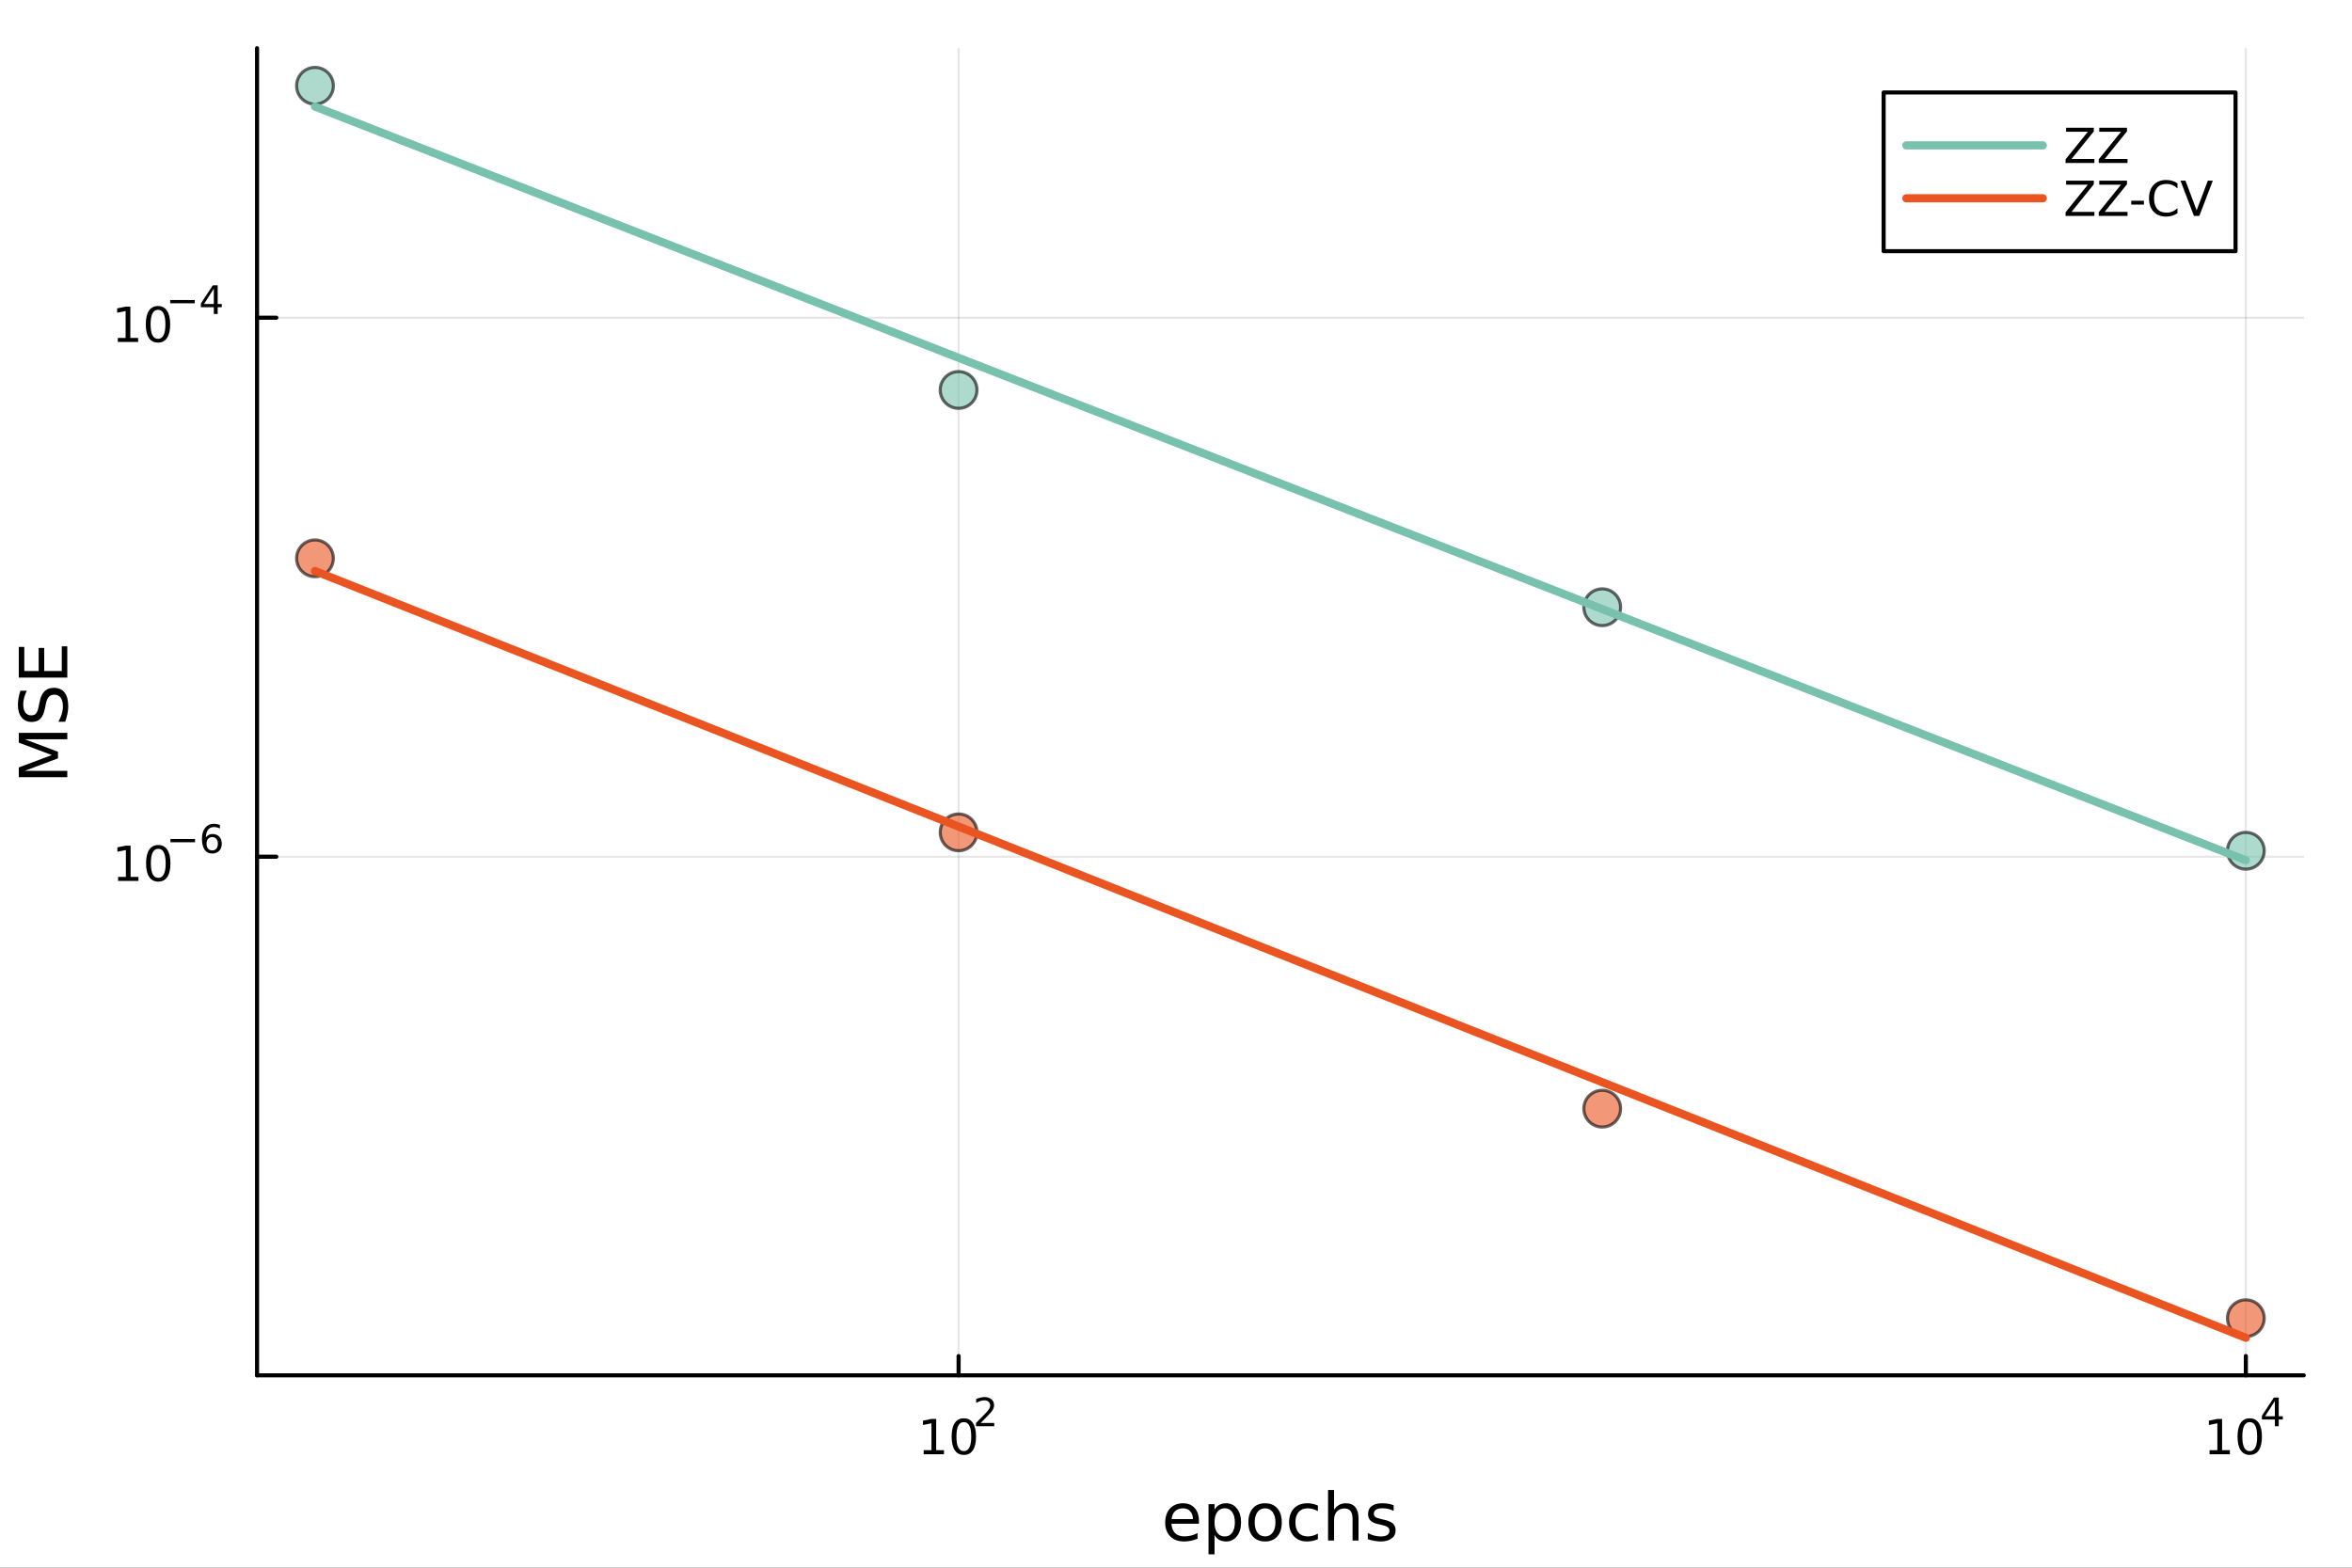 <?xml version="1.0" encoding="utf-8"?>
<svg xmlns="http://www.w3.org/2000/svg" xmlns:xlink="http://www.w3.org/1999/xlink" width="576" height="384" viewBox="0 0 2304 1536">
<rect x="0" y="0" width="2304" height="1536" fill="#333333" stroke="none"/>
<defs>
  <clipPath id="clip370">
    <rect x="0" y="0" width="2304" height="1536"/>
  </clipPath>
</defs>
<path clip-path="url(#clip370)" d="M0 1536 L2304 1536 L2304 8.52651e-14 L0 8.52651e-14  Z" fill="#ffffff" fill-rule="evenodd" fill-opacity="1"/>
<defs>
  <clipPath id="clip371">
    <rect x="460" y="0" width="1614" height="1536"/>
  </clipPath>
</defs>
<path clip-path="url(#clip370)" d="M251.804 1347.54 L2256.76 1347.54 L2256.76 47.244 L251.804 47.244  Z" fill="#ffffff" fill-rule="evenodd" fill-opacity="1"/>
<defs>
  <clipPath id="clip372">
    <rect x="251" y="47" width="2006" height="1301"/>
  </clipPath>
</defs>
<polyline clip-path="url(#clip372)" style="stroke:#000000; stroke-linecap:round; stroke-linejoin:round; stroke-width:2; stroke-opacity:0.1; fill:none" points="939.036,1347.54 939.036,47.244 "/>
<polyline clip-path="url(#clip372)" style="stroke:#000000; stroke-linecap:round; stroke-linejoin:round; stroke-width:2; stroke-opacity:0.1; fill:none" points="2200.01,1347.54 2200.01,47.244 "/>
<polyline clip-path="url(#clip370)" style="stroke:#000000; stroke-linecap:round; stroke-linejoin:round; stroke-width:4; stroke-opacity:1; fill:none" points="251.804,1347.54 2256.76,1347.54 "/>
<polyline clip-path="url(#clip370)" style="stroke:#000000; stroke-linecap:round; stroke-linejoin:round; stroke-width:4; stroke-opacity:1; fill:none" points="939.036,1347.54 939.036,1328.64 "/>
<polyline clip-path="url(#clip370)" style="stroke:#000000; stroke-linecap:round; stroke-linejoin:round; stroke-width:4; stroke-opacity:1; fill:none" points="2200.01,1347.54 2200.01,1328.64 "/>
<path clip-path="url(#clip370)" d="M904.809 1420.89 L912.448 1420.89 L912.448 1394.53 L904.137 1396.19 L904.137 1391.94 L912.401 1390.27 L917.077 1390.27 L917.077 1420.89 L924.716 1420.89 L924.716 1424.83 L904.809 1424.83 L904.809 1420.89 Z" fill="#000000" fill-rule="nonzero" fill-opacity="1" /><path clip-path="url(#clip370)" d="M944.16 1393.35 Q940.549 1393.35 938.721 1396.91 Q936.915 1400.45 936.915 1407.58 Q936.915 1414.69 938.721 1418.25 Q940.549 1421.8 944.16 1421.8 Q947.795 1421.8 949.6 1418.25 Q951.429 1414.69 951.429 1407.58 Q951.429 1400.45 949.6 1396.91 Q947.795 1393.35 944.16 1393.35 M944.16 1389.64 Q949.97 1389.64 953.026 1394.25 Q956.105 1398.83 956.105 1407.58 Q956.105 1416.31 953.026 1420.92 Q949.97 1425.5 944.16 1425.5 Q938.35 1425.5 935.271 1420.92 Q932.216 1416.31 932.216 1407.58 Q932.216 1398.83 935.271 1394.25 Q938.35 1389.64 944.16 1389.64 Z" fill="#000000" fill-rule="nonzero" fill-opacity="1" /><path clip-path="url(#clip370)" d="M960.675 1394.22 L973.934 1394.22 L973.934 1397.42 L956.105 1397.42 L956.105 1394.22 Q958.268 1391.98 961.992 1388.22 Q965.734 1384.44 966.693 1383.35 Q968.518 1381.3 969.233 1379.89 Q969.966 1378.46 969.966 1377.09 Q969.966 1374.85 968.386 1373.44 Q966.825 1372.03 964.305 1372.03 Q962.518 1372.03 960.525 1372.65 Q958.55 1373.27 956.293 1374.53 L956.293 1370.69 Q958.587 1369.77 960.581 1369.3 Q962.575 1368.83 964.23 1368.83 Q968.593 1368.83 971.189 1371.01 Q973.784 1373.19 973.784 1376.84 Q973.784 1378.57 973.126 1380.13 Q972.486 1381.68 970.775 1383.78 Q970.305 1384.33 967.784 1386.94 Q965.264 1389.54 960.675 1394.22 Z" fill="#000000" fill-rule="nonzero" fill-opacity="1" /><path clip-path="url(#clip370)" d="M2164.47 1420.89 L2172.11 1420.89 L2172.11 1394.53 L2163.8 1396.19 L2163.8 1391.94 L2172.06 1390.27 L2176.74 1390.27 L2176.74 1420.89 L2184.38 1420.89 L2184.38 1424.83 L2164.47 1424.83 L2164.47 1420.89 Z" fill="#000000" fill-rule="nonzero" fill-opacity="1" /><path clip-path="url(#clip370)" d="M2203.82 1393.35 Q2200.21 1393.35 2198.38 1396.91 Q2196.57 1400.45 2196.57 1407.58 Q2196.57 1414.69 2198.38 1418.25 Q2200.21 1421.8 2203.82 1421.8 Q2207.45 1421.8 2209.26 1418.25 Q2211.09 1414.69 2211.09 1407.58 Q2211.09 1400.45 2209.26 1396.91 Q2207.45 1393.35 2203.82 1393.35 M2203.82 1389.64 Q2209.63 1389.64 2212.69 1394.25 Q2215.76 1398.83 2215.76 1407.58 Q2215.76 1416.31 2212.69 1420.92 Q2209.63 1425.5 2203.82 1425.5 Q2198.01 1425.5 2194.93 1420.92 Q2191.88 1416.31 2191.88 1407.58 Q2191.88 1398.83 2194.93 1394.25 Q2198.01 1389.64 2203.82 1389.64 Z" fill="#000000" fill-rule="nonzero" fill-opacity="1" /><path clip-path="url(#clip370)" d="M2228.44 1372.65 L2218.85 1387.64 L2228.44 1387.64 L2228.44 1372.65 M2227.44 1369.34 L2232.22 1369.34 L2232.22 1387.64 L2236.23 1387.64 L2236.23 1390.8 L2232.22 1390.8 L2232.22 1397.42 L2228.44 1397.42 L2228.44 1390.8 L2215.76 1390.8 L2215.76 1387.13 L2227.44 1369.34 Z" fill="#000000" fill-rule="nonzero" fill-opacity="1" /><path clip-path="url(#clip370)" d="M1174.47 1490.1 L1174.47 1492.96 L1147.54 1492.96 Q1147.92 1499.01 1151.17 1502.19 Q1154.45 1505.34 1160.27 1505.34 Q1163.65 1505.34 1166.8 1504.52 Q1169.98 1503.69 1173.1 1502.03 L1173.1 1507.57 Q1169.95 1508.91 1166.64 1509.61 Q1163.33 1510.31 1159.92 1510.31 Q1151.39 1510.31 1146.4 1505.34 Q1141.43 1500.38 1141.43 1491.91 Q1141.43 1483.16 1146.14 1478.03 Q1150.88 1472.88 1158.91 1472.88 Q1166.1 1472.88 1170.27 1477.53 Q1174.47 1482.14 1174.47 1490.1 M1168.61 1488.38 Q1168.55 1483.57 1165.91 1480.71 Q1163.3 1477.84 1158.97 1477.84 Q1154.07 1477.84 1151.11 1480.61 Q1148.18 1483.38 1147.73 1488.41 L1168.61 1488.38 Z" fill="#000000" fill-rule="nonzero" fill-opacity="1" /><path clip-path="url(#clip370)" d="M1189.75 1504.04 L1189.75 1522.94 L1183.86 1522.94 L1183.86 1473.74 L1189.75 1473.74 L1189.75 1479.15 Q1191.59 1475.97 1194.39 1474.44 Q1197.23 1472.88 1201.14 1472.88 Q1207.64 1472.88 1211.68 1478.03 Q1215.75 1483.19 1215.75 1491.59 Q1215.75 1500 1211.68 1505.15 Q1207.64 1510.31 1201.14 1510.31 Q1197.23 1510.31 1194.39 1508.78 Q1191.59 1507.22 1189.75 1504.04 M1209.67 1491.59 Q1209.67 1485.13 1207 1481.47 Q1204.36 1477.78 1199.71 1477.78 Q1195.06 1477.78 1192.39 1481.47 Q1189.75 1485.13 1189.75 1491.59 Q1189.75 1498.05 1192.39 1501.75 Q1195.06 1505.41 1199.71 1505.41 Q1204.36 1505.41 1207 1501.75 Q1209.67 1498.05 1209.67 1491.59 Z" fill="#000000" fill-rule="nonzero" fill-opacity="1" /><path clip-path="url(#clip370)" d="M1239.27 1477.84 Q1234.56 1477.84 1231.82 1481.54 Q1229.09 1485.2 1229.09 1491.59 Q1229.09 1497.99 1231.79 1501.68 Q1234.53 1505.34 1239.27 1505.34 Q1243.95 1505.34 1246.69 1501.65 Q1249.43 1497.96 1249.43 1491.59 Q1249.43 1485.26 1246.69 1481.57 Q1243.95 1477.84 1239.27 1477.84 M1239.27 1472.88 Q1246.91 1472.88 1251.27 1477.84 Q1255.63 1482.81 1255.63 1491.59 Q1255.63 1500.35 1251.27 1505.34 Q1246.91 1510.31 1239.27 1510.31 Q1231.6 1510.31 1227.24 1505.34 Q1222.91 1500.35 1222.91 1491.59 Q1222.91 1482.81 1227.24 1477.84 Q1231.6 1472.88 1239.27 1472.88 Z" fill="#000000" fill-rule="nonzero" fill-opacity="1" /><path clip-path="url(#clip370)" d="M1290.99 1475.11 L1290.99 1480.58 Q1288.51 1479.21 1286 1478.54 Q1283.51 1477.84 1280.97 1477.84 Q1275.27 1477.84 1272.12 1481.47 Q1268.97 1485.07 1268.97 1491.59 Q1268.97 1498.12 1272.12 1501.75 Q1275.27 1505.34 1280.97 1505.34 Q1283.51 1505.34 1286 1504.67 Q1288.51 1503.97 1290.99 1502.61 L1290.99 1508.02 Q1288.54 1509.16 1285.9 1509.74 Q1283.29 1510.31 1280.33 1510.31 Q1272.28 1510.31 1267.54 1505.25 Q1262.79 1500.19 1262.79 1491.59 Q1262.79 1482.87 1267.57 1477.88 Q1272.37 1472.88 1280.71 1472.88 Q1283.42 1472.88 1286 1473.45 Q1288.58 1473.99 1290.99 1475.11 Z" fill="#000000" fill-rule="nonzero" fill-opacity="1" /><path clip-path="url(#clip370)" d="M1330.81 1487.87 L1330.81 1509.39 L1324.96 1509.39 L1324.96 1488.06 Q1324.96 1483 1322.98 1480.49 Q1321.01 1477.97 1317.06 1477.97 Q1312.32 1477.97 1309.58 1480.99 Q1306.84 1484.02 1306.84 1489.24 L1306.84 1509.39 L1300.96 1509.39 L1300.96 1459.86 L1306.84 1459.86 L1306.84 1479.28 Q1308.95 1476.06 1311.78 1474.47 Q1314.64 1472.88 1318.37 1472.88 Q1324.51 1472.88 1327.66 1476.7 Q1330.81 1480.49 1330.81 1487.87 Z" fill="#000000" fill-rule="nonzero" fill-opacity="1" /><path clip-path="url(#clip370)" d="M1365.22 1474.79 L1365.22 1480.33 Q1362.74 1479.05 1360.06 1478.42 Q1357.39 1477.78 1354.52 1477.78 Q1350.16 1477.78 1347.97 1479.12 Q1345.8 1480.45 1345.8 1483.13 Q1345.8 1485.16 1347.36 1486.34 Q1348.92 1487.49 1353.63 1488.54 L1355.64 1488.98 Q1361.88 1490.32 1364.49 1492.77 Q1367.13 1495.19 1367.13 1499.55 Q1367.13 1504.52 1363.18 1507.41 Q1359.27 1510.31 1352.39 1510.31 Q1349.53 1510.31 1346.41 1509.74 Q1343.32 1509.19 1339.88 1508.08 L1339.88 1502.03 Q1343.13 1503.72 1346.28 1504.58 Q1349.43 1505.41 1352.52 1505.41 Q1356.66 1505.41 1358.88 1504.01 Q1361.11 1502.57 1361.11 1500 Q1361.11 1497.61 1359.49 1496.34 Q1357.9 1495.06 1352.46 1493.88 L1350.42 1493.41 Q1344.98 1492.26 1342.56 1489.91 Q1340.14 1487.52 1340.14 1483.38 Q1340.14 1478.35 1343.7 1475.62 Q1347.27 1472.88 1353.82 1472.88 Q1357.07 1472.88 1359.93 1473.36 Q1362.8 1473.83 1365.22 1474.79 Z" fill="#000000" fill-rule="nonzero" fill-opacity="1" /><polyline clip-path="url(#clip372)" style="stroke:#000000; stroke-linecap:round; stroke-linejoin:round; stroke-width:2; stroke-opacity:0.1; fill:none" points="251.804,839.396 2256.76,839.396 "/>
<polyline clip-path="url(#clip372)" style="stroke:#000000; stroke-linecap:round; stroke-linejoin:round; stroke-width:2; stroke-opacity:0.1; fill:none" points="251.804,311.299 2256.76,311.299 "/>
<polyline clip-path="url(#clip370)" style="stroke:#000000; stroke-linecap:round; stroke-linejoin:round; stroke-width:4; stroke-opacity:1; fill:none" points="251.804,1347.54 251.804,47.244 "/>
<polyline clip-path="url(#clip370)" style="stroke:#000000; stroke-linecap:round; stroke-linejoin:round; stroke-width:4; stroke-opacity:1; fill:none" points="251.804,839.396 270.702,839.396 "/>
<polyline clip-path="url(#clip370)" style="stroke:#000000; stroke-linecap:round; stroke-linejoin:round; stroke-width:4; stroke-opacity:1; fill:none" points="251.804,311.299 270.702,311.299 "/>
<path clip-path="url(#clip370)" d="M115.675 859.189 L123.314 859.189 L123.314 832.823 L115.003 834.49 L115.003 830.23 L123.267 828.564 L127.943 828.564 L127.943 859.189 L135.582 859.189 L135.582 863.124 L115.675 863.124 L115.675 859.189 Z" fill="#000000" fill-rule="nonzero" fill-opacity="1" /><path clip-path="url(#clip370)" d="M155.026 831.643 Q151.415 831.643 149.587 835.207 Q147.781 838.749 147.781 845.879 Q147.781 852.985 149.587 856.55 Q151.415 860.091 155.026 860.091 Q158.661 860.091 160.466 856.55 Q162.295 852.985 162.295 845.879 Q162.295 838.749 160.466 835.207 Q158.661 831.643 155.026 831.643 M155.026 827.939 Q160.837 827.939 163.892 832.545 Q166.971 837.129 166.971 845.879 Q166.971 854.605 163.892 859.212 Q160.837 863.795 155.026 863.795 Q149.216 863.795 146.138 859.212 Q143.082 854.605 143.082 845.879 Q143.082 837.129 146.138 832.545 Q149.216 827.939 155.026 827.939 Z" fill="#000000" fill-rule="nonzero" fill-opacity="1" /><path clip-path="url(#clip370)" d="M166.971 822.04 L191.082 822.04 L191.082 825.237 L166.971 825.237 L166.971 822.04 Z" fill="#000000" fill-rule="nonzero" fill-opacity="1" /><path clip-path="url(#clip370)" d="M207.878 820.159 Q205.32 820.159 203.815 821.909 Q202.329 823.658 202.329 826.705 Q202.329 829.733 203.815 831.5 Q205.32 833.25 207.878 833.25 Q210.436 833.25 211.921 831.5 Q213.426 829.733 213.426 826.705 Q213.426 823.658 211.921 821.909 Q210.436 820.159 207.878 820.159 M215.42 808.254 L215.42 811.715 Q213.99 811.038 212.523 810.68 Q211.075 810.323 209.646 810.323 Q205.884 810.323 203.89 812.862 Q201.916 815.401 201.633 820.536 Q202.743 818.899 204.417 818.034 Q206.091 817.15 208.103 817.15 Q212.335 817.15 214.78 819.727 Q217.244 822.285 217.244 826.705 Q217.244 831.03 214.686 833.645 Q212.128 836.259 207.878 836.259 Q203.006 836.259 200.43 832.535 Q197.853 828.792 197.853 821.702 Q197.853 815.044 201.013 811.094 Q204.173 807.126 209.495 807.126 Q210.925 807.126 212.373 807.408 Q213.84 807.69 215.42 808.254 Z" fill="#000000" fill-rule="nonzero" fill-opacity="1" /><path clip-path="url(#clip370)" d="M115.411 331.091 L123.05 331.091 L123.05 304.725 L114.74 306.392 L114.74 302.133 L123.004 300.466 L127.68 300.466 L127.68 331.091 L135.319 331.091 L135.319 335.026 L115.411 335.026 L115.411 331.091 Z" fill="#000000" fill-rule="nonzero" fill-opacity="1" /><path clip-path="url(#clip370)" d="M154.763 303.545 Q151.152 303.545 149.323 307.11 Q147.518 310.651 147.518 317.781 Q147.518 324.887 149.323 328.452 Q151.152 331.994 154.763 331.994 Q158.397 331.994 160.203 328.452 Q162.032 324.887 162.032 317.781 Q162.032 310.651 160.203 307.11 Q158.397 303.545 154.763 303.545 M154.763 299.841 Q160.573 299.841 163.629 304.448 Q166.707 309.031 166.707 317.781 Q166.707 326.508 163.629 331.114 Q160.573 335.697 154.763 335.697 Q148.953 335.697 145.874 331.114 Q142.819 326.508 142.819 317.781 Q142.819 309.031 145.874 304.448 Q148.953 299.841 154.763 299.841 Z" fill="#000000" fill-rule="nonzero" fill-opacity="1" /><path clip-path="url(#clip370)" d="M166.707 293.942 L190.819 293.942 L190.819 297.14 L166.707 297.14 L166.707 293.942 Z" fill="#000000" fill-rule="nonzero" fill-opacity="1" /><path clip-path="url(#clip370)" d="M209.458 282.846 L199.866 297.836 L209.458 297.836 L209.458 282.846 M208.461 279.536 L213.238 279.536 L213.238 297.836 L217.244 297.836 L217.244 300.995 L213.238 300.995 L213.238 307.616 L209.458 307.616 L209.458 300.995 L196.781 300.995 L196.781 297.328 L208.461 279.536 Z" fill="#000000" fill-rule="nonzero" fill-opacity="1" /><path clip-path="url(#clip370)" d="M18.404 761.509 L18.404 751.929 L50.742 739.802 L18.404 727.612 L18.404 718.031 L65.924 718.031 L65.924 724.301 L24.197 724.301 L56.789 736.555 L56.789 743.017 L24.197 755.271 L65.924 755.271 L65.924 761.509 L18.404 761.509 Z" fill="#000000" fill-rule="nonzero" fill-opacity="1" /><path clip-path="url(#clip370)" d="M19.964 676.781 L26.234 676.781 Q24.483 680.442 23.624 683.688 Q22.765 686.935 22.765 689.958 Q22.765 695.21 24.802 698.075 Q26.839 700.907 30.595 700.907 Q33.745 700.907 35.369 699.03 Q36.96 697.12 37.947 691.836 L38.743 687.953 Q40.111 680.76 43.581 677.354 Q47.018 673.917 52.811 673.917 Q59.718 673.917 63.282 678.564 Q66.847 683.179 66.847 692.123 Q66.847 695.497 66.083 699.316 Q65.319 703.104 63.824 707.178 L57.203 707.178 Q59.399 703.263 60.513 699.507 Q61.627 695.751 61.627 692.123 Q61.627 686.616 59.463 683.625 Q57.299 680.633 53.288 680.633 Q49.787 680.633 47.814 682.797 Q45.84 684.929 44.854 689.831 L44.09 693.746 Q42.657 700.939 39.602 704.154 Q36.546 707.369 31.104 707.369 Q24.802 707.369 21.173 702.944 Q17.545 698.488 17.545 690.69 Q17.545 687.348 18.149 683.879 Q18.754 680.41 19.964 676.781 Z" fill="#000000" fill-rule="nonzero" fill-opacity="1" /><path clip-path="url(#clip370)" d="M18.404 663.891 L18.404 633.845 L23.815 633.845 L23.815 657.461 L37.883 657.461 L37.883 634.831 L43.294 634.831 L43.294 657.461 L60.513 657.461 L60.513 633.272 L65.924 633.272 L65.924 663.891 L18.404 663.891 Z" fill="#000000" fill-rule="nonzero" fill-opacity="1" /><circle clip-path="url(#clip372)" cx="308.548" cy="84.045" r="18" fill="#78c2ad" fill-rule="evenodd" fill-opacity="0.6" stroke="#000000" stroke-opacity="0.6" stroke-width="3.072"/>
<circle clip-path="url(#clip372)" cx="939.036" cy="382.069" r="18" fill="#78c2ad" fill-rule="evenodd" fill-opacity="0.6" stroke="#000000" stroke-opacity="0.6" stroke-width="3.072"/>
<circle clip-path="url(#clip372)" cx="1569.52" cy="594.963" r="18" fill="#78c2ad" fill-rule="evenodd" fill-opacity="0.6" stroke="#000000" stroke-opacity="0.6" stroke-width="3.072"/>
<circle clip-path="url(#clip372)" cx="2200.01" cy="833.565" r="18" fill="#78c2ad" fill-rule="evenodd" fill-opacity="0.6" stroke="#000000" stroke-opacity="0.6" stroke-width="3.072"/>
<polyline clip-path="url(#clip372)" style="stroke:#78c2ad; stroke-linecap:round; stroke-linejoin:round; stroke-width:8; stroke-opacity:1; fill:none" points="308.548,104.442 327.654,111.901 346.759,119.36 365.865,126.819 384.971,134.278 404.076,141.737 423.182,149.196 442.288,156.655 461.393,164.114 480.499,171.573 499.605,179.032 518.711,186.491 537.816,193.95 556.922,201.409 576.028,208.868 595.133,216.327 614.239,223.786 633.345,231.245 652.45,238.704 671.556,246.163 690.662,253.621 709.768,261.08 728.873,268.539 747.979,275.998 767.085,283.457 786.19,290.916 805.296,298.375 824.402,305.834 843.507,313.293 862.613,320.752 881.719,328.211 900.825,335.67 919.93,343.129 939.036,350.588 958.142,358.047 977.247,365.506 996.353,372.965 1015.46,380.424 1034.56,387.883 1053.67,395.342 1072.78,402.801 1091.88,410.259 1110.99,417.718 1130.09,425.177 1149.2,432.636 1168.3,440.095 1187.41,447.554 1206.52,455.013 1225.62,462.472 1244.73,469.931 1263.83,477.39 1282.94,484.849 1302.04,492.308 1321.15,499.767 1340.26,507.226 1359.36,514.685 1378.47,522.144 1397.57,529.603 1416.68,537.062 1435.78,544.521 1454.89,551.98 1474,559.439 1493.1,566.897 1512.21,574.356 1531.31,581.815 1550.42,589.274 1569.52,596.733 1588.63,604.192 1607.74,611.651 1626.84,619.11 1645.95,626.569 1665.05,634.028 1684.16,641.487 1703.26,648.946 1722.37,656.405 1741.48,663.864 1760.58,671.323 1779.69,678.782 1798.79,686.241 1817.9,693.7 1837,701.159 1856.11,708.618 1875.22,716.077 1894.32,723.535 1913.43,730.994 1932.53,738.453 1951.64,745.912 1970.74,753.371 1989.85,760.83 2008.96,768.289 2028.06,775.748 2047.17,783.207 2066.27,790.666 2085.38,798.125 2104.48,805.584 2123.59,813.043 2142.69,820.502 2161.8,827.961 2180.91,835.42 2200.01,842.879 "/>
<circle clip-path="url(#clip372)" cx="308.548" cy="547.037" r="18" fill="#e95420" fill-rule="evenodd" fill-opacity="0.6" stroke="#000000" stroke-opacity="0.6" stroke-width="3.072"/>
<circle clip-path="url(#clip372)" cx="939.036" cy="815.541" r="18" fill="#e95420" fill-rule="evenodd" fill-opacity="0.6" stroke="#000000" stroke-opacity="0.6" stroke-width="3.072"/>
<circle clip-path="url(#clip372)" cx="1569.52" cy="1086.25" r="18" fill="#e95420" fill-rule="evenodd" fill-opacity="0.6" stroke="#000000" stroke-opacity="0.6" stroke-width="3.072"/>
<circle clip-path="url(#clip372)" cx="2200.01" cy="1291.56" r="18" fill="#e95420" fill-rule="evenodd" fill-opacity="0.6" stroke="#000000" stroke-opacity="0.6" stroke-width="3.072"/>
<polyline clip-path="url(#clip372)" style="stroke:#e95420; stroke-linecap:round; stroke-linejoin:round; stroke-width:8; stroke-opacity:1; fill:none" points="308.548,559.456 327.654,567.045 346.759,574.634 365.865,582.222 384.971,589.811 404.076,597.4 423.182,604.988 442.288,612.577 461.393,620.166 480.499,627.754 499.605,635.343 518.711,642.932 537.816,650.52 556.922,658.109 576.028,665.698 595.133,673.286 614.239,680.875 633.345,688.464 652.45,696.053 671.556,703.641 690.662,711.23 709.768,718.819 728.873,726.407 747.979,733.996 767.085,741.585 786.19,749.173 805.296,756.762 824.402,764.351 843.507,771.939 862.613,779.528 881.719,787.117 900.825,794.705 919.93,802.294 939.036,809.883 958.142,817.471 977.247,825.06 996.353,832.649 1015.46,840.238 1034.56,847.826 1053.67,855.415 1072.78,863.004 1091.88,870.592 1110.99,878.181 1130.09,885.77 1149.2,893.358 1168.3,900.947 1187.41,908.536 1206.52,916.124 1225.62,923.713 1244.73,931.302 1263.83,938.89 1282.94,946.479 1302.04,954.068 1321.15,961.656 1340.26,969.245 1359.36,976.834 1378.47,984.423 1397.57,992.011 1416.68,999.6 1435.78,1007.19 1454.89,1014.78 1474,1022.37 1493.1,1029.95 1512.21,1037.54 1531.31,1045.13 1550.42,1052.72 1569.52,1060.31 1588.63,1067.9 1607.74,1075.49 1626.84,1083.08 1645.95,1090.66 1665.05,1098.25 1684.16,1105.84 1703.26,1113.43 1722.37,1121.02 1741.48,1128.61 1760.58,1136.2 1779.69,1143.78 1798.79,1151.37 1817.9,1158.96 1837,1166.55 1856.11,1174.14 1875.22,1181.73 1894.32,1189.32 1913.43,1196.91 1932.53,1204.49 1951.64,1212.08 1970.74,1219.67 1989.85,1227.26 2008.96,1234.85 2028.06,1242.44 2047.17,1250.03 2066.27,1257.62 2085.38,1265.2 2104.48,1272.79 2123.59,1280.38 2142.69,1287.97 2161.8,1295.56 2180.91,1303.15 2200.01,1310.74 "/>
<path clip-path="url(#clip370)" d="M1845.19 246.107 L2189.92 246.107 L2189.92 90.587 L1845.19 90.587  Z" fill="#ffffff" fill-rule="evenodd" fill-opacity="1"/>
<polyline clip-path="url(#clip370)" style="stroke:#000000; stroke-linecap:round; stroke-linejoin:round; stroke-width:4; stroke-opacity:1; fill:none" points="1845.19,246.107 2189.92,246.107 2189.92,90.587 1845.19,90.587 1845.19,246.107 "/>
<polyline clip-path="url(#clip370)" style="stroke:#78c2ad; stroke-linecap:round; stroke-linejoin:round; stroke-width:8; stroke-opacity:1; fill:none" points="1867.47,142.427 2001.13,142.427 "/>
<path clip-path="url(#clip370)" d="M2023.94 125.147 L2051.1 125.147 L2051.1 128.712 L2029.24 155.772 L2051.63 155.772 L2051.63 159.707 L2023.41 159.707 L2023.41 156.142 L2045.26 129.082 L2023.94 129.082 L2023.94 125.147 Z" fill="#000000" fill-rule="nonzero" fill-opacity="1" /><path clip-path="url(#clip370)" d="M2056.42 125.147 L2083.57 125.147 L2083.57 128.712 L2061.72 155.772 L2084.11 155.772 L2084.11 159.707 L2055.89 159.707 L2055.89 156.142 L2077.74 129.082 L2056.42 129.082 L2056.42 125.147 Z" fill="#000000" fill-rule="nonzero" fill-opacity="1" /><polyline clip-path="url(#clip370)" style="stroke:#e95420; stroke-linecap:round; stroke-linejoin:round; stroke-width:8; stroke-opacity:1; fill:none" points="1867.47,194.267 2001.13,194.267 "/>
<path clip-path="url(#clip370)" d="M2023.94 176.987 L2051.1 176.987 L2051.1 180.552 L2029.24 207.612 L2051.63 207.612 L2051.63 211.547 L2023.41 211.547 L2023.41 207.982 L2045.26 180.922 L2023.94 180.922 L2023.94 176.987 Z" fill="#000000" fill-rule="nonzero" fill-opacity="1" /><path clip-path="url(#clip370)" d="M2056.42 176.987 L2083.57 176.987 L2083.57 180.552 L2061.72 207.612 L2084.11 207.612 L2084.11 211.547 L2055.89 211.547 L2055.89 207.982 L2077.74 180.922 L2056.42 180.922 L2056.42 176.987 Z" fill="#000000" fill-rule="nonzero" fill-opacity="1" /><path clip-path="url(#clip370)" d="M2087.72 196.663 L2100.19 196.663 L2100.19 200.459 L2087.72 200.459 L2087.72 196.663 Z" fill="#000000" fill-rule="nonzero" fill-opacity="1" /><path clip-path="url(#clip370)" d="M2133.04 179.649 L2133.04 184.58 Q2130.68 182.381 2127.99 181.293 Q2125.33 180.205 2122.32 180.205 Q2116.4 180.205 2113.25 183.839 Q2110.1 187.45 2110.1 194.302 Q2110.1 201.131 2113.25 204.765 Q2116.4 208.376 2122.32 208.376 Q2125.33 208.376 2127.99 207.288 Q2130.68 206.2 2133.04 204.001 L2133.04 208.885 Q2130.59 210.552 2127.83 211.385 Q2125.1 212.218 2122.05 212.218 Q2114.2 212.218 2109.68 207.427 Q2105.17 202.612 2105.17 194.302 Q2105.17 185.969 2109.68 181.177 Q2114.2 176.362 2122.05 176.362 Q2125.15 176.362 2127.88 177.196 Q2130.63 178.006 2133.04 179.649 Z" fill="#000000" fill-rule="nonzero" fill-opacity="1" /><path clip-path="url(#clip370)" d="M2149.17 211.547 L2135.98 176.987 L2140.86 176.987 L2151.81 206.084 L2162.79 176.987 L2167.65 176.987 L2154.48 211.547 L2149.17 211.547 Z" fill="#000000" fill-rule="nonzero" fill-opacity="1" /></svg>

